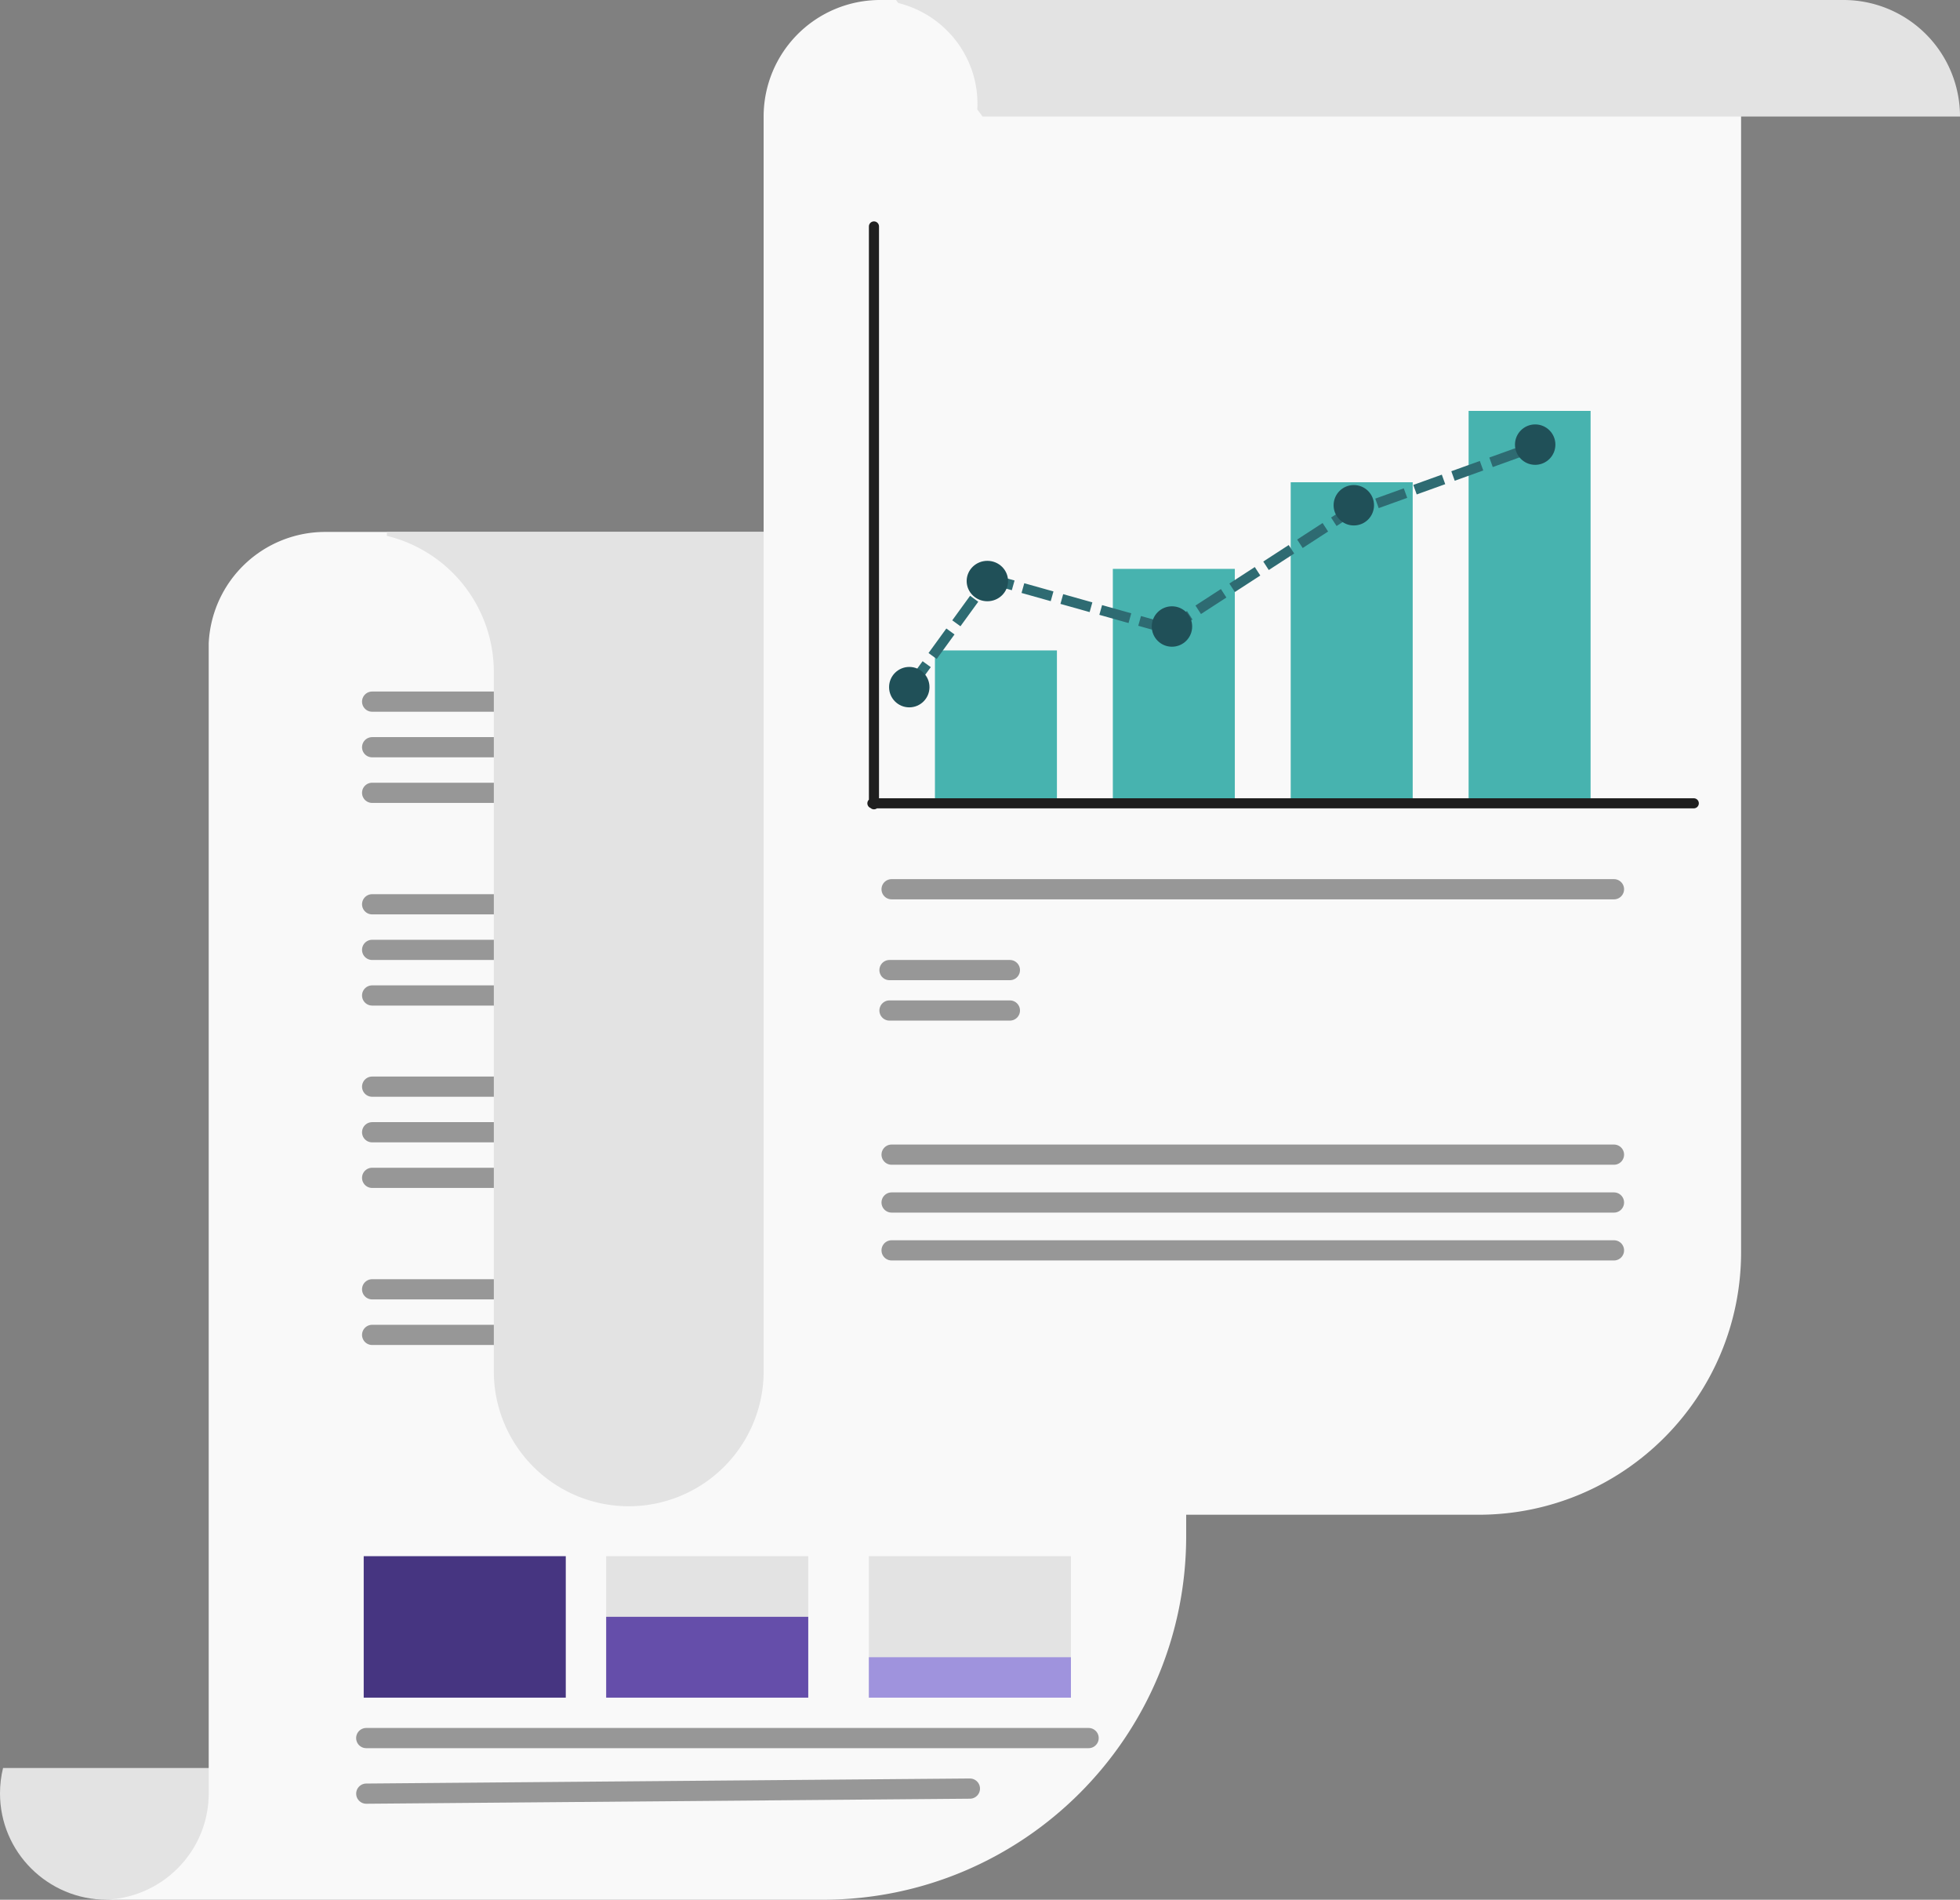 <svg xmlns="http://www.w3.org/2000/svg" width="97" height="94"><rect width="100%" height="100%" fill="#808080" stroke="none"/><g fill="none" fill-rule="evenodd"><path fill="#E3E3E3" d="M10.43 87.481c.1.402.152.823.152 1.255C10.582 91.643 8.213 94 5.29 94S0 91.643 0 88.736c0-.432.052-.853.151-1.255z"/><path fill="#F9F9F9" d="M5.039 94c2.922 0 5.29-2.357 5.29-5.264V31.835a5.774 5.774 0 015.766-5.515h21.697V5.765A5.765 5.765 0 0143.558 0h42.608v61.95c0 7.179-5.82 13-13 13H58.704V76c0 9.941-8.059 18-18 18H5.039z"/><path fill="#E3E3E3" d="M91.235 0A5.765 5.765 0 0197 5.765H48.626l-.26-.35c.006-.091.008-.184.008-.276 0-2.41-1.668-4.433-3.918-4.988L44.343 0z"/><path d="M18.417 63.795h7.256m-7.256 2.256h7.256m-7.256-12.283h7.256m-7.256 2.256h7.256m-7.256 2.256h7.256m-7.256-13.536h7.256M18.417 47h7.256m-7.256 2.256h7.256m-7.256-14.539h7.256m-7.256 2.256h7.256m-7.256 2.256h7.256" stroke="#979797" stroke-linecap="round" stroke-linejoin="round"/><path fill="#E3E3E3" d="M24.439 33.249a6.931 6.931 0 00-5.291-6.734v-.195h18.644v41.451a6.677 6.677 0 11-13.353 0V33.25z"/><path stroke="#979797" stroke-linecap="round" stroke-linejoin="round" d="M44.021 48h5.958m-5.958 2h5.958"/><path stroke="#979797" stroke-linecap="round" d="M44.125 44h35.75"/><path fill="#47B3AF" d="M46.27 32.183h6.037v7.565H46.27zm8.804-4.035h6.037v11.6h-6.037zm8.803-4.287h6.037v15.887h-6.037zm8.804-3.531h6.037v19.417h-6.037z"/><path fill="#D8D8D8" stroke="#1F1F1F" stroke-linecap="round" stroke-linejoin="round" stroke-width=".5" d="M43.252 11.204v28.592m40.573-.048h-40.65"/><path stroke="#979797" stroke-linecap="round" stroke-linejoin="round" d="M18.125 86h35.75m-35.748 2.75L48 88.5m-3.875-31.368h35.75M44.125 59.5h35.75m-35.75 2.368h35.75"/><path fill="#463581" d="M18 77h10v7H18z"/><path fill="#E3E3E3" d="M30 77h10v7H30zm13 0h10v7H43z"/><path fill="#654EAA" d="M30 80h10v4H30z"/><path d="M45.127 33.875l3.812-5.25m0 0l8.893 2.5m0 0L66.5 25.5m0 0l9.373-3.375" stroke="#2E6B72" stroke-dasharray="1" stroke-linecap="square" stroke-width=".5"/><g fill="#205058" transform="translate(44 21)"><ellipse cx="4.864" cy="7.75" rx="1.024" ry="1"/><circle cx="1" cy="13" r="1"/><circle cx="14" cy="10" r="1"/><circle cx="31.976" cy="1" r="1"/><circle cx="23" cy="4" r="1"/></g><path fill="#9F93DD" d="M43 82h10v2H43z"/></g></svg>